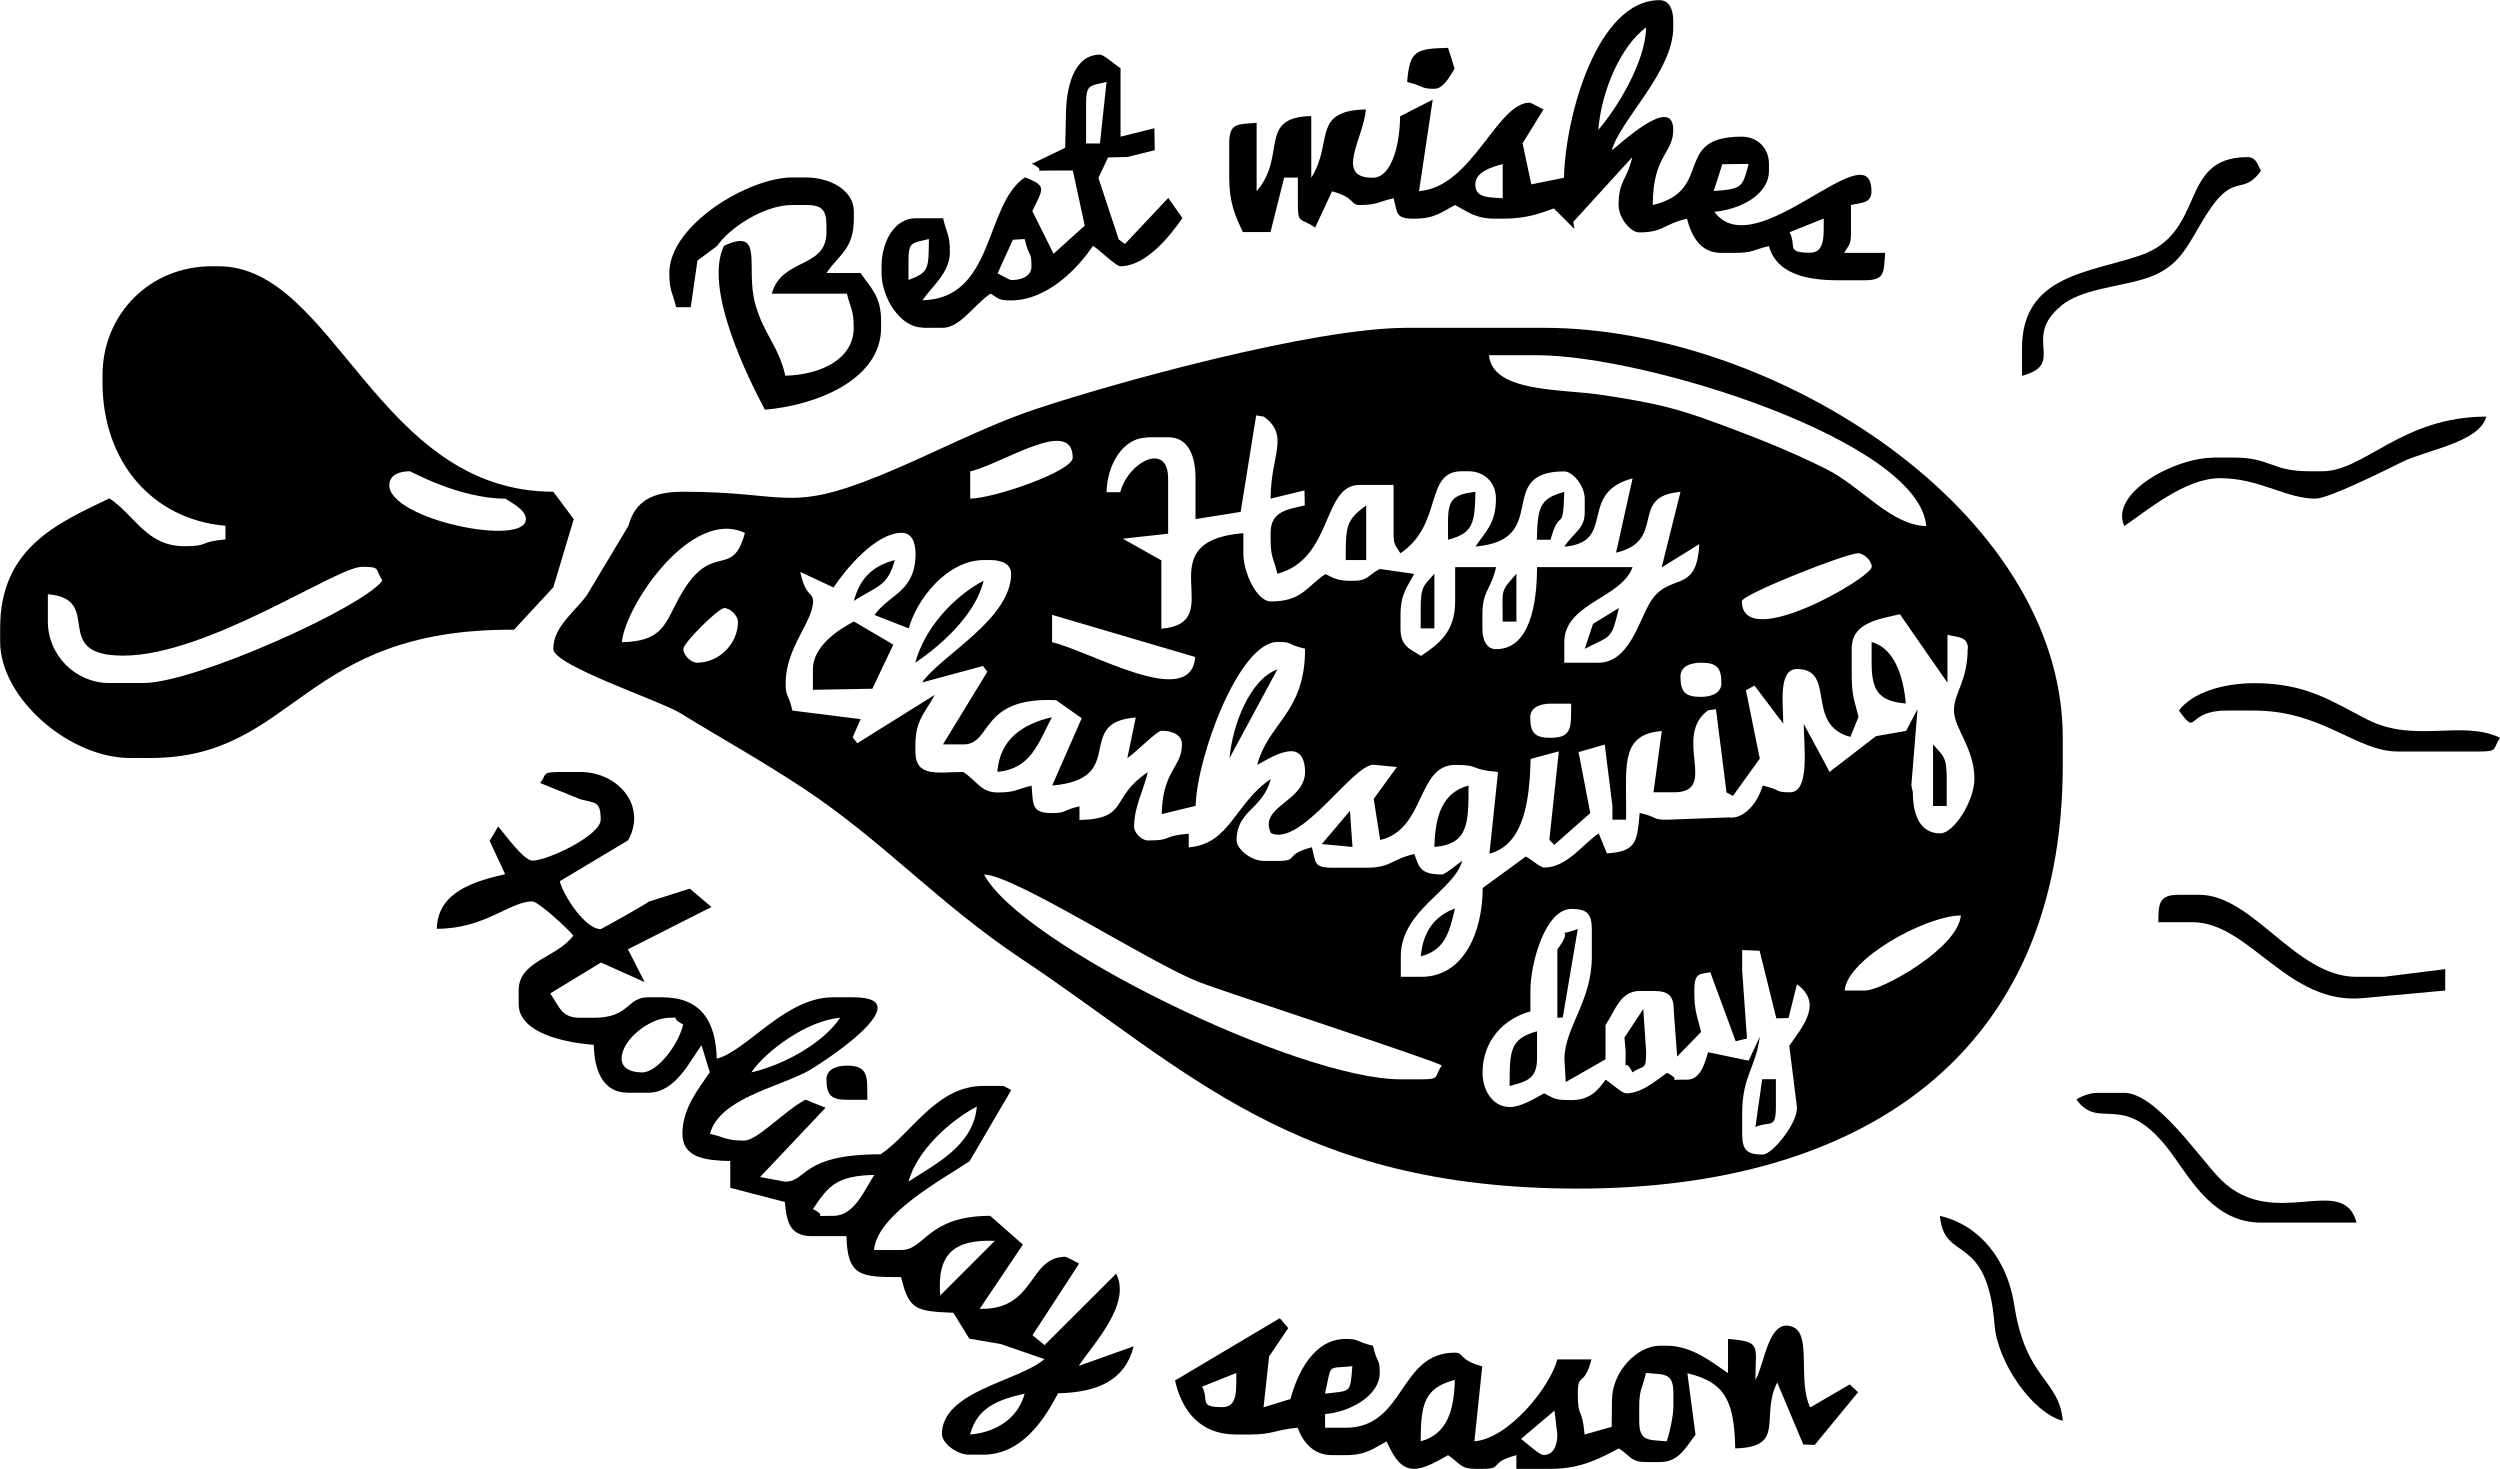 <?xml version="1.0" encoding="UTF-8"?>
<svg id="_图层_2" data-name="图层 2" xmlns="http://www.w3.org/2000/svg" viewBox="0 0 166.1 97.57">
  <defs>
    <style>
      .cls-1 {
        fill-rule: evenodd;
      }
    </style>
  </defs>
  <g id="_图层_2-2" data-name=" 图层 2">
    <g>
      <path class="cls-1" d="M102.56,21.78h-9.08c-6.27,0-19.5,3.68-24.58,5.37-3.6,1.2-6.91,3.01-10.5,4.47-6.09,2.47-6.12,1.05-13.02,1.05-2.01,0-3.18,.6-3.63,2.27l-2.72,4.54c-.73,1.09-2.27,2.11-2.27,3.63,0,1.11,7.1,3.44,8.44,4.27,2.96,1.82,5.29,3.09,8.17,4.99,5.34,3.53,8.91,7.61,14.52,11.35,10.98,7.32,18.15,15.25,36.94,15.25s32.22-8.82,32.22-28.14v-1.82c0-15.07-19.17-27.23-34.49-27.23Zm-.45,1.82c7.24,0,25.4,5.69,25.87,11.35-2.36-.05-4.29-2.61-6.65-3.79-2.41-1.2-4.59-2.06-7.02-2.96-3.01-1.12-4.32-1.42-8.01-1.98-2.54-.38-7.16-.14-7.37-2.62h3.18Zm22.24,14.07c0,.71-8.62,5.72-8.62,2.27,0-.44,6.91-3.18,7.72-3.18,.4,0,.91,.5,.91,.91Zm-9.98,7.72c0,.64-.62,.91-1.36,.91-1.05,0-1.36-.32-1.36-1.36,0-.64,.62-.91,1.36-.91,1.05,0,1.36,.32,1.36,1.36Zm-38.12-16.34h1.36c1.4,0,1.82,1.33,1.82,2.72v2.72l3-.48,1.03-6.41,.51,.08c1.74,1.28,.45,2.53,.45,5.45l2.25-.55,.02,1c-1.15,.27-2.27,.38-2.27,1.82v.45c0,1.23,.22,1.25,.45,2.27,3.72-.99,2.96-5.9,5.45-5.9h2.27v3.18c0,.88,.14,.81,.45,1.36,2.87-1.92,1.57-5.45,4.08-5.45h.45c1.06,0,1.82,.75,1.82,1.82,0,1.67-.7,2.19-1.36,3.18,5.11-.43,1.2-4.99,5.9-4.99,.55,0,1.36,.94,1.36,1.82v.91c0,1.09-.74,1.33-1.36,2.27,3.53-.29,.84-3.55,4.54-4.54l-1.1,4.94c3.45-.82,.78-3.75,4.28-4.04l-1.25,5.02,2.5-1.55c-.17,3.48-2.06,1.74-3.33,3.98-.73,1.29-1.39,3.9-3.37,3.9h-2.27v-1.36c0-2.6,3.78-2.9,4.54-4.99h-4.54s-1.81,0-1.81,0c0,2.45-.48,5.45-2.72,5.45-.64,0-.91-.62-.91-1.36v-.91c0-1.65,.54-1.59,.91-3.18h-2.72v2.27c0,2.02-1.07,2.83-2.27,3.63-.71-.47-1.36-.6-1.36-1.82v-.91c0-1.38,.44-1.83,.91-2.72l-2.29-.33c-.8,.43-.77,.79-1.79,.79s-1.17-.14-1.82-.45c-1.26,.85-1.57,1.82-3.63,1.82-.91,0-1.82-1.89-1.82-3.18v-1.36c-6.63,.55-.81,5.97-5.45,6.35v-4.54l-2.56-1.44,3.01-.33v-3.67c0-2.46-2.64-1.13-3.18,.91h-.91c.04-1.83,1.08-3.63,2.72-3.63Zm28.14,17.7c-.03,1.45,.15,2.27-1.36,2.27-1.05,0-1.36-.32-1.36-1.36,0-.64,.62-.91,1.36-.91h1.36Zm-24.98-3.1c-.28,3.58-6.9-.37-9.51-.98v-1.82l9.51,2.8Zm-14.95-12.33c2.14-.5,6.81-3.68,6.81-.91,0,.89-5.16,2.69-6.81,2.72v-1.82Zm-18.15,12.71c-.4,0-.91-.5-.91-.91s2.33-2.72,2.72-2.72,.91,.5,.91,.91c0,1.47-1.26,2.72-2.72,2.72Zm-.83-4.92c-1.3,2.02-1.11,3.49-4.16,3.56,.2-2.4,4.61-8.97,8.17-7.26-.81,3.03-2.05,.65-4.01,3.7Zm48.94,32.6h-1.36c-6.84,0-25.25-8.98-27.68-13.61,2.04,.05,10.87,5.78,14.21,7.12,1.65,.66,16,5.31,16.2,5.58-.53,.76-.07,.91-1.36,.91Zm24.96,1.82c.14,.96-1.6,3.18-2.27,3.18-1.05,0-1.36-.32-1.36-1.36v-1.36c0-2.51,.91-3.04,1.17-5.11l-.74,1.59-2.7-.56c-.21,.77-.53,1.82-1.36,1.82-1.74,0-.17,.14-1.36-.45-.7,.47-1.65,1.36-2.72,1.36-.27,0-.94-.63-1.36-.91-.52,.72-1.05,1.36-2.27,1.36s-1.1-.11-1.82-.45c-.57,.3-1.5,.91-2.27,.91-1.22,0-1.82-1.21-1.82-2.27,0-2.17,1.45-3.62,3.18-4.08v-1.36c0-1.9,1.01-5.45,2.72-5.45,1.05,0,1.36,.32,1.36,1.36v1.82c0,2.98-1.82,4.71-1.82,6.81l.09,1.51,2.64-1.51v-2.27c.64-.96,.98-2.27,2.27-2.27h.91c1.05,0,1.36,.32,1.36,1.36l.22,3,1.59-1.64c-.25-1.06-.45-1.34-.45-2.72,0-1.26,.35-1.09,1.06-1.25l1.69,4.59,.75-.18-.32-4.52v-1.36l1.16,.05,1.11,4.49,.81-.02,.56-2.25c1.69,1.24,.48,2.69-.51,4.09l.51,4.08Zm4.54-7.72h-1.36c.17-2.1,5.32-4.94,7.72-4.99-.18,2.17-5.24,4.99-6.35,4.99Zm6.81-22.69c0,2.15-.91,2.9-.91,4.08s1.36,2.51,1.36,4.54c0,1.49-1.38,3.63-2.27,3.63-1.4,0-1.82-1.33-1.82-2.72l-.1-.47,.41-5.06-.76,1.44-2,.35-3.09,2.38-.26-.51-1.45-2.68c0,1.4,.44,4.54-.91,4.54-1.04,0-.53-.15-1.82-.45-.3,1.11-1.23,2.27-2.27,2.12l-4.08,.15c-1.04,0-.53-.15-1.82-.45-.16,1.97-.25,2.56-2.18,2.69l-.54-1.33c-1.09,.73-2.11,2.27-3.63,2.27-.27,0-.94-.63-1.22-.73l-2.86,2.09c0,2.88-1.23,5.9-4.08,5.9h-1.36v-1.36c0-3.06,3.56-4.38,4.08-6.35-.37,.25-1.12,.91-1.36,.91-1.49,0-1.52-.55-1.82-1.36-1.59,.37-1.53,.91-3.18,.91h-2.27c-1.26,0-1.09-.35-1.36-1.36-1.93,.51-.79,.91-2.27,.91h-.91c-.88,0-1.82-.81-1.82-1.36,0-2.02,1.72-2.02,2.27-4.08-2.39,1.6-2.69,4.31-5.45,4.54v-.91c-1.86,.16-1.01,.45-2.72,.45-.4,0-.91-.5-.91-.91,0-1.32,.61-2.35,.91-3.63-2.57,1.72-1.2,3.1-4.54,3.18v-.91c-1.22,.29-.86,.45-1.82,.45-1.37,0-1.25-.53-1.36-1.82-1.02,.24-1.04,.45-2.27,.45-1.09,0-1.33-.74-2.27-1.36-1.67,0-3.18,.4-3.18-1.36v-.45c0-1.67,.7-2.19,1.28-3.31l-5.14,3.21-.31-.39,.53-1.21-4.53-.57c-.29-1.22-.45-.86-.45-1.82,0-2.37,1.82-4.07,1.82-5.45,0-.61-.49-.25-.85-1.94l2.21,1.03c.77-1.15,2.77-3.63,4.54-3.63,.64,0,.91,.62,.91,1.36,0,2.56-1.67,2.65-2.73,4.1l2.28,.89c.52-1.93,2.55-4.54,4.99-4.54h.45c.74,0,1.36,.27,1.36,.91,0,3.02-4.68,5.44-5.91,7.22l4.04-1.09,.29,.38-2.95,4.83h1.36c1.94,0,1.04-3.18,6.16-2.94l1.7,1.2-1.96,4.47c5.13-.43,1.37-4.2,5.55-4.52l-.56,2.7c.58-.39,1.97-1.82,2.27-1.82,.74,0,1.36,.27,1.36,.91,0,1.52-1.3,1.73-1.34,4.63l2.25-.55c.07-3.2,2.87-10.89,5.45-10.89,1.04,0,.53,.15,1.82,.45,0,4.3-2.42,4.87-3.18,7.72,.57-.3,1.5-.91,2.27-.91,.64,0,.91,.62,.91,1.36,0,2.01-3.11,2.29-2.27,4.08,2,.94,5.42-4.54,6.81-4.54l1.56,.15-1.54,2.12,.43,2.73c3.03-.71,2.42-4.99,4.99-4.99,1.71,0,.86,.3,2.84,.47l-.57,5.43c2.34-.63,2.66-3.6,2.74-6.3l1.87-.5-.63,5.88,.33,.33,2.39-2.11-.78-4.05,1.74-.5,.51,4.08v.91h.91v-.91c0-2.81-.29-4.78,2.37-4.98l-.55,4.07h1.36c3.03,0-.14-3.68,2.27-5.45l.52-.07,.7,5.53,.43,.23,1.78-2.48-.92-4.54,.57-.31,1.91,2.53c0-1.3-.35-3.63,.91-3.63,2.65,0,.5,3.7,3.55,4.51l.54-1.33c-.25-1.06-.45-1.34-.45-2.72v-1.82c0-1.72,1.75-1.94,3.2-2.28l3.16,4.55v-3.18c.68,.16,1.36,.1,1.36,.91Z"/>
      <path class="cls-1" d="M36.76,39.03l1.36-4.54-1.36-1.82c-11.7,0-14.53-14.98-22.24-14.98h-.45c-4.1,0-7.26,3.16-7.26,7.26v.45c0,5.34,3.38,9.13,8.17,9.53v.91c-1.86,.16-1.01,.45-2.72,.45-2.53,0-3.26-2.02-4.99-3.18-3.51,1.68-7.26,3.32-7.26,8.62v.91c0,3.74,4.59,7.72,8.62,7.72h1.36c9.68,0,9.95-8.62,24.16-8.52l2.62-2.83Zm-27.23,6.35h-2.27c-2.24,0-4.08-1.84-4.08-4.08v-1.82c3.82,.32,.06,4.08,4.99,4.08,5.65,0,14.18-5.9,15.88-5.9,1.3,0,.83,.14,1.36,.91-1.32,1.8-12.49,6.81-15.88,6.81Zm16.34-13.16c0-.64,.62-.91,1.36-.91,.07,0,3.27,1.82,6.35,1.82,.41,.28,1.36,.74,1.36,1.36,0,1.88-9.08,.04-9.08-2.27Z"/>
      <path class="cls-1" d="M74.17,84.61l-4.77,4.76-.8-.66,3.1-4.76s-.85-.45-.91-.45c-2.49,0-1.95,3.55-5.7,3.46l2.87-4.27-2.17-1.91c-4.19,0-4.33,2.27-5.9,2.27h-1.82c.2-2.38,4.61-4.73,6.35-5.9l2.77-4.73-.51-.27h-1.36c-3.11,0-4.76,3.17-6.81,4.54-5.33,0-4.86,1.82-6.35,1.82l-1.66-.31,4.35-4.6-1.33-.54c-1.42,.75-3.19,2.72-4.08,2.72-1.23,0-1.25-.22-2.27-.45,.6-2.25,4.17-3,6.35-4.08,.88-.44,7.87-4.99,3.18-4.99h-1.36c-3.17,0-5.7,3.55-7.72,4.08-.06-2.54-1.09-4.08-3.63-4.08h-.91c-1.48,0-1.2,1.36-3.63,1.36h-.91c-1.21,0-1.34-.66-1.98-1.62l3.37-2.05,2.9,1.3-1.11-2.18,5.55-2.81-1.44-1.22-2.74,.87c-.2,.18-3.13,1.82-3.18,1.82-1.02,0-2.46-2.19-2.72-3.18l4.54-2.72c1.28-2.28-.66-4.54-3.18-4.54h-1.36c-1.28,0-.84,.2-1.31,.73l2.67,1.08c1.01,.27,1.36,.11,1.36,1.36,0,1.04-3.52,2.72-4.54,2.72-.58,0-1.87-1.81-2.27-2.27l-.57,.96,1.03,2.21c-1.96,.46-4.48,1.13-4.54,3.63,3.21,0,4.84-1.82,6.35-1.82,.4,0,2.44,1.89,2.72,2.27-1.07,1.47-3.63,1.68-3.63,3.63v.91c0,1.96,3.1,2.57,4.99,2.72,.04,1.75,.63,3.18,2.27,3.18h1.36c1.84,0,2.82-2.24,3.53-3.15l.55,1.79c-.71,1.06-1.82,2.37-1.82,4.08,0,1.62,1.55,1.78,3.18,1.82v1.78s3.63,.94,3.63,.94c.11,1.35,.33,2.27,1.82,2.27h2.27c.06,2.7,.96,2.72,3.63,2.72,.51,2.19,1,2.27,3.47,2.37l1.06,1.72,2.1,.36,2.89,1c-1.71,1.48-6.81,2.11-6.81,4.99,0,.55,.94,1.36,1.82,1.36h.91c2.59,0,4.08-2.35,4.99-4.08,2.67-.06,4.46-.89,5.02-3.12l-3.65,1.3c1.02-1.53,3.54-4.14,2.47-6.16Zm-9.27-11.09c-.22,2.62-2.81,3.84-4.54,4.99,.55-2.06,2.75-4.05,4.54-4.99Zm-9.08-5.9c-1.11,1.66-3.67,3.11-5.9,3.63,.93-1.39,3.69-3.45,5.9-3.63Zm-13.16,3.63c-.74,0-1.36-.27-1.36-.91,0-1.28,1.89-2.72,3.18-2.72,1.02,0-.21-.17,.91,.45-.32,1.36-1.72,3.18-2.72,3.18Zm12.71,9.53c-1.74,0-.17,.14-1.36-.45,1.04-1.55,1.57-2.21,4.08-2.27-.66,.99-1.31,2.72-2.72,2.72Zm7.1,5.29c-.24-2.83,.99-3.73,3.63-3.63l-3.63,3.63Zm1.98,9.24c.48-1.78,1.8-2.3,3.63-2.72-.42,1.58-1.82,2.57-3.63,2.72Z"/>
      <path class="cls-1" d="M84.41,15.43l.91-3.63h.91v1.82c0,1.28,.2,.84,1.15,1.5l1.12-2.41c1.56,.42,1.2,.91,1.82,.91,1.23,0,1.25-.22,2.27-.45,.27,1.01,.11,1.36,1.36,1.36,1.38,0,1.83-.44,2.72-.91,.89,.47,1.34,.91,2.72,.91h.45c1.65,0,2.53-.38,3.4-.68l1.36,1.36-.07-.47,3.92-4.3c-.37,1.59-.91,1.53-.91,3.18,0,.88,.81,1.82,1.36,1.82,1.65,0,1.59-.54,3.18-.91,.31,1.15,.88,2.27,2.27,2.27h.91c1.23,0,1.25-.22,2.27-.45,.47,1.77,2.37,2.27,4.54,2.27h1.82c1.37,0,1.26-.53,1.36-1.82h-2.72c.31-.55,.45-.49,.45-1.36v-1.82c.68-.16,1.36-.1,1.36-.91,0-4.14-7.74,5.05-10.44,1.36,1.65-.14,3.63-1.1,3.63-2.72v-.45c0-1.06-.75-1.82-1.82-1.82-4.64,0-1.78,3.58-5.9,4.54,0-3.31,1.36-3.41,1.36-4.99,0-2.44-3.68,1.09-4.08,1.36,.54-2.01,4.08-5.22,4.08-8.17v-.45c0-.74-.27-1.36-.91-1.36-4.14,0-6.26,7.71-6.35,11.8l-2.17,.44-.58-2.73,1.39-2.25s-.85-.45-.91-.45c-2.2,0-3.81,5.61-7.36,5.88l.91-6.08-2.17,1.11c0,1.69-.5,4.08-1.82,4.08-2.55,0-.61-2.61-.45-4.54-3.64,.08-2.14,2.19-3.63,4.54V7.71c-3.59,.08-1.59,2.65-3.63,4.99v-4.54c-1.28,.11-1.82-.01-1.82,1.36v2.27c0,1.65,.38,2.53,.91,3.63h1.81Zm36.76-.91c-.02,1,.14,2.27-.91,2.27-1.63,0-.87-.42-1.36-1.36l2.27-.91Zm-6.75-3.61l1.76-.02c-.42,1.58-.42,1.66-2.32,1.8l.57-1.78Zm-5.05-9.09c-.05,2.38-2.03,5.49-3.18,6.81,.22-2.68,1.53-5.6,3.18-6.81Zm-9.53,9.08v2.27c-.88-.07-1.82,.02-1.82-.91,0-.83,1.04-1.15,1.82-1.36Z"/>
      <path class="cls-1" d="M120.26,93.49c-.82-1.72,.08-4.73-1.07-5.29-1.69-.82-1.96,2.52-2.56,3.48,0-2.3,.44-2.54-1.82-2.72v2.27c-1.06-.71-2.37-1.82-4.08-1.82h-.45c-1.49,0-3.18,1.7-3.18,3.63l-.02,1.76-1.8,.51c-.16-1.86-.45-1.01-.45-2.72,0-1.48,.39-.34,.91-2.27h-2.27c-.5,1.88-3.25,5.26-5.51,5.44l.52-4.98c-1.56-.42-1.2-.91-1.82-.91-3.74,0-3.28,4.99-7.26,4.99h-1.36v-.91c1.72-.14,3.63-1.27,3.63-2.72,0-1.04-.15-.53-.45-1.82-1.22-.29-.86-.45-1.82-.45-2.12,0-3.21,2.29-3.66,3.99l-1.79,.55,.37-3.38,1.27-1.88-.56-.66-6.96,4.14c.44,1.96,1.62,3.59,4.06,3.59h.91c1.56,0,1.76-.34,3.18-.45,.35,.96,1.05,1.82,2.27,1.82h.91c1.38,0,1.83-.44,2.72-.91,.34,.65,.78,1.82,1.82,1.82,.77,0,1.7-.6,2.27-.91,.82,.55,.8,.91,1.82,.91h.45c1.48,0,.34-.39,2.27-.91v.91h2.27c2,0,3.23-.67,4.54-1.36,.82,.55,.8,.91,1.82,.91h.91c1.28,0,1.75-1.04,2.36-1.82l-.54-4.08c2.59,.6,3.11,1.96,3.18,4.99,3.41-.08,1.63-2.09,2.79-4.38l1.73,4.12,.76,.03,2.88-3.5-.55-.52-2.61,1.52Zm-30.41-2.72c-.15,1.8-.05,1.63-1.82,1.82,.48-2.07,.09-1.63,1.82-1.82Zm-8.62,2.72c-1.63,0-.87-.42-1.36-1.36l2.27-.91c-.02,1,.14,2.27-.91,2.27Zm13.16,2.27c0-2.51,.26-3.55,2.27-4.08-.05,2.1-.55,3.62-2.27,4.08Zm8.17,.91c-.27,0-.94-.63-1.5-1.07l2.22-1.88,.19,1.59c0,.74-.27,1.36-.91,1.36Zm8.62-3.18c0,.58-.29,1.91-.45,2.27-1.28-.11-1.82,.01-1.82-1.36v-.91c0-1.23,.22-1.25,.45-2.27,1.28,.11,1.82-.01,1.82,1.36v.91Z"/>
      <path class="cls-1" d="M61.27,21.78h1.36c1.16,0,2.09-1.54,3.18-2.27,.55,.31,.49,.45,1.36,.45,2.42,0,4.46-2.15,5.45-3.63,.51,.34,1.53,1.36,1.82,1.36,1.72,0,3.35-2.08,4.12-3.2l-.94-1.34-2.88,3.06-.41-.3-1.35-4.09,.64-1.36,1.28-.03,1.82-.45-.02-1.46-2.25,.56V4.54c-.37-.25-1.12-.91-1.36-.91-1.78,0-2.27,2.24-2.27,4.08l-.05,2.11-2.21,1.06c1.2,.59-.37,.45,1.36,.45h1.36l.79,3.66-2.07,1.87-1.41-2.83c.71-1.53,1.01-1.65-.49-2.25-2.71,1.81-1.99,8.06-6.81,8.17,.61-.91,1.82-1.83,1.82-3.18,0-1.23-.22-1.25-.45-2.27h-1.82c-1.47,0-2.27,1.65-2.27,3.18v.45c0,1.66,1.25,3.63,2.72,3.63Zm10.89-14.98c0-1.26,.35-1.09,1.36-1.36l-.44,4.09h-.92v-2.73Zm-4.87,9.13l.79-.05c.3,1.29,.45,.78,.45,1.82,0,.64-.62,.91-1.36,.91-.06,0-.9-.45-.89-.45l1.01-2.22Zm-6.93,1.31c0-1.26,.35-1.09,1.36-1.36-.04,1.93,.05,2.21-1.36,2.72v-1.36Z"/>
      <path class="cls-1" d="M45.89,20.43l.45-3.12,1.31-.97c.78-1.17,3.09-2.72,4.99-2.72h.91c1.05,0,1.36,.32,1.36,1.36v.45c0,2.44-2.99,1.69-3.63,4.08h4.99c.24,1.02,.45,1.04,.45,2.27,0,2.15-2.31,3.13-4.54,3.18-.47-2.02-1.45-2.75-2.01-4.8-.66-2.42,.64-5.08-2.07-3.83-1.37,2.85,1.6,8.77,2.72,10.89,3.29-.27,7.72-1.94,7.72-5.45v-.45c0-1.67-.7-2.19-1.36-3.18h-2.27c.85-1.26,1.82-1.57,1.82-3.63v-.45c0-1.47-1.65-2.27-3.18-2.27h-.91c-2.9,0-8.17,3.15-8.17,6.35,0,1.23,.22,1.25,.45,2.27h.96Z"/>
      <path class="cls-1" d="M147.04,30.41c-2.56,0-6.91,2.36-5.9,4.54,1.41-.95,4.02-3.18,6.35-3.18,2.64,0,4.37,1.36,6.35,1.36,.88,0,4.75-1.94,5.74-2.43,1.69-.83,5.15-1.3,5.61-3.02-5.61,0-8.09,3.63-10.89,3.63h-.91c-2.48,0-2.51-.91-4.99-.91h-1.36Z"/>
      <path class="cls-1" d="M157.31,47.82c-2.43-1.24-4.07-2.43-7.55-2.43-2.02,0-4.12,.62-4.99,1.82,1.3,1.8,.39,0,3.18,0h1.82c4.53,0,6.79,2.72,9.53,2.72h5.45c1.28,0,.84-.2,1.36-.91-2.54-1.22-5.66,.39-8.79-1.2Z"/>
      <path class="cls-1" d="M136.94,20.31c1.35-1.09,3.61-1.21,5.49-1.77,2.07-.62,2.7-1.78,3.72-3.55,2.27-3.97,2.67-1.74,4.07-3.64-.23-.4-.3-.91-.91-.91-4.62,0-2.68,5-7.09,6.52-3.43,1.18-7.88,1.31-7.88,6.19v1.82c2.99-.8-.05-2.51,2.61-4.65Z"/>
      <path class="cls-1" d="M158.38,64.9h-1.82c-4.04,0-6.86-5.45-10.44-5.45h-1.36c-1.29,0-1.36,.53-1.36,1.82h2.27c3.79,0,6.35,5.56,11.35,5.04l5.44-.5v-1.42s-4.08,.51-4.08,.51Z"/>
      <path class="cls-1" d="M147.59,78.41c-1.37-1.34-4.31-5.8-6.45-5.8h-1.82c-.53,0-1.25,.32-1.36,.45,1.59,2.17,3.14-.8,6.36,3.63,1.31,1.81,2.84,4.54,5.9,4.54h6.35c-.89-3.35-5.47,.6-8.98-2.82Z"/>
      <path class="cls-1" d="M128.89,80.78c.26,3.17,3.14,1,3.63,7.26,.19,2.44,2.48,5.81,4.53,6.36-.23-2.78-2.46-2.72-3.22-7.68-.44-2.91-2.2-5.3-4.95-5.94Z"/>
      <path class="cls-1" d="M54.01,44.47v1.36l3.95-.07,1.39-2.93-2.62-1.54c-1.06,.56-2.72,1.65-2.72,3.18Z"/>
      <path class="cls-1" d="M96.64,4.55l-.43-1.37c-2.17,.05-2.55,.19-2.72,2.27,1.22,.29,.86,.45,1.82,.45,.62,0,1.08-.95,1.34-1.35Z"/>
      <path class="cls-1" d="M65.35,38.58c-1.97,1.04-3.92,3.14-4.54,5.45,1.68-1.12,4.02-3.2,4.54-5.45Z"/>
      <path class="cls-1" d="M95.3,56.27c2.27-.19,2.27-1.56,2.27-4.08-1.72,.46-2.22,1.98-2.27,4.08Z"/>
      <path class="cls-1" d="M124.35,42.66v1.36c0,1.86,.46,2.57,2.27,2.72-.15-1.75-.73-3.67-2.27-4.08Z"/>
      <path class="cls-1" d="M66.26,51.28c2.25-.19,2.73-1.93,3.63-3.63-1.92,.45-3.45,1.43-3.63,3.63Z"/>
      <path class="cls-1" d="M56.27,70.8c-.74,0-1.36,.27-1.36,.91,0,1.05,.32,1.36,1.36,1.36h1.36c-.03-1.45,.15-2.27-1.36-2.27Z"/>
      <path class="cls-1" d="M100.3,72.16c1-.3,1.82-.39,1.82-1.82v-1.82c-1.82,.49-1.82,1.33-1.82,3.63Z"/>
      <path class="cls-1" d="M103.47,63.08v4.54l.36-.02,1-5.88c-1.83,.66-.07-.38-1.36,1.36Z"/>
      <path class="cls-1" d="M98.03,32.68c-2.02,.22-1.82,.86-1.82,3.18,1.67-.45,1.77-1.06,1.82-3.18Z"/>
      <path class="cls-1" d="M107.93,68.93l.08,.96c0,1.74-.14,.17,.45,1.36,.76-.53,.91-.07,.91-1.36l-.19-2.85-1.25,1.89Z"/>
      <path class="cls-1" d="M90.77,33.58c-1.35,.99-1.36,1.36-1.36,3.63h1.36v-3.63Z"/>
      <path class="cls-1" d="M103.93,32.68c-1.67,.45-1.77,1.06-1.82,3.18h.91c.6-2.24,.84-.3,.91-3.18Z"/>
      <path class="cls-1" d="M81.69,50.37l3.18-5.9c-1.81,.66-2.99,3.68-3.18,5.9Z"/>
      <path class="cls-1" d="M116.63,74.88c.98-.44,1.36,.2,1.36-1.36v-1.82h-.91l-.45,3.18Z"/>
      <path class="cls-1" d="M94.4,63.54c1.58-.42,1.88-1.52,2.27-3.18-1.32,.48-2.13,1.5-2.27,3.18Z"/>
      <path class="cls-1" d="M128.43,53.55h.91v-1.82c0-1.48-.23-1.49-.91-2.27v4.08Z"/>
      <path class="cls-1" d="M95.3,38.12c-.67,.77-.91,.79-.91,2.27v1.36h.91v-3.63Z"/>
      <path class="cls-1" d="M59.45,37.21c-1.5,.4-2.32,1.22-2.72,2.72,1.46-.98,2.24-.91,2.72-2.72Z"/>
      <path class="cls-1" d="M105.29,43.11c1.73-.92,1.75-.5,2.27-2.72l-1.72,1.06-.55,1.66Z"/>
      <polygon class="cls-1" points="87.82 56.08 89.86 56.27 89.69 53.87 87.82 56.08"/>
      <path class="cls-1" d="M100.75,41.3v-3.18c-1.11,1.27-.91,.95-.91,3.18h.91Z"/>
    </g>
  </g>
</svg>